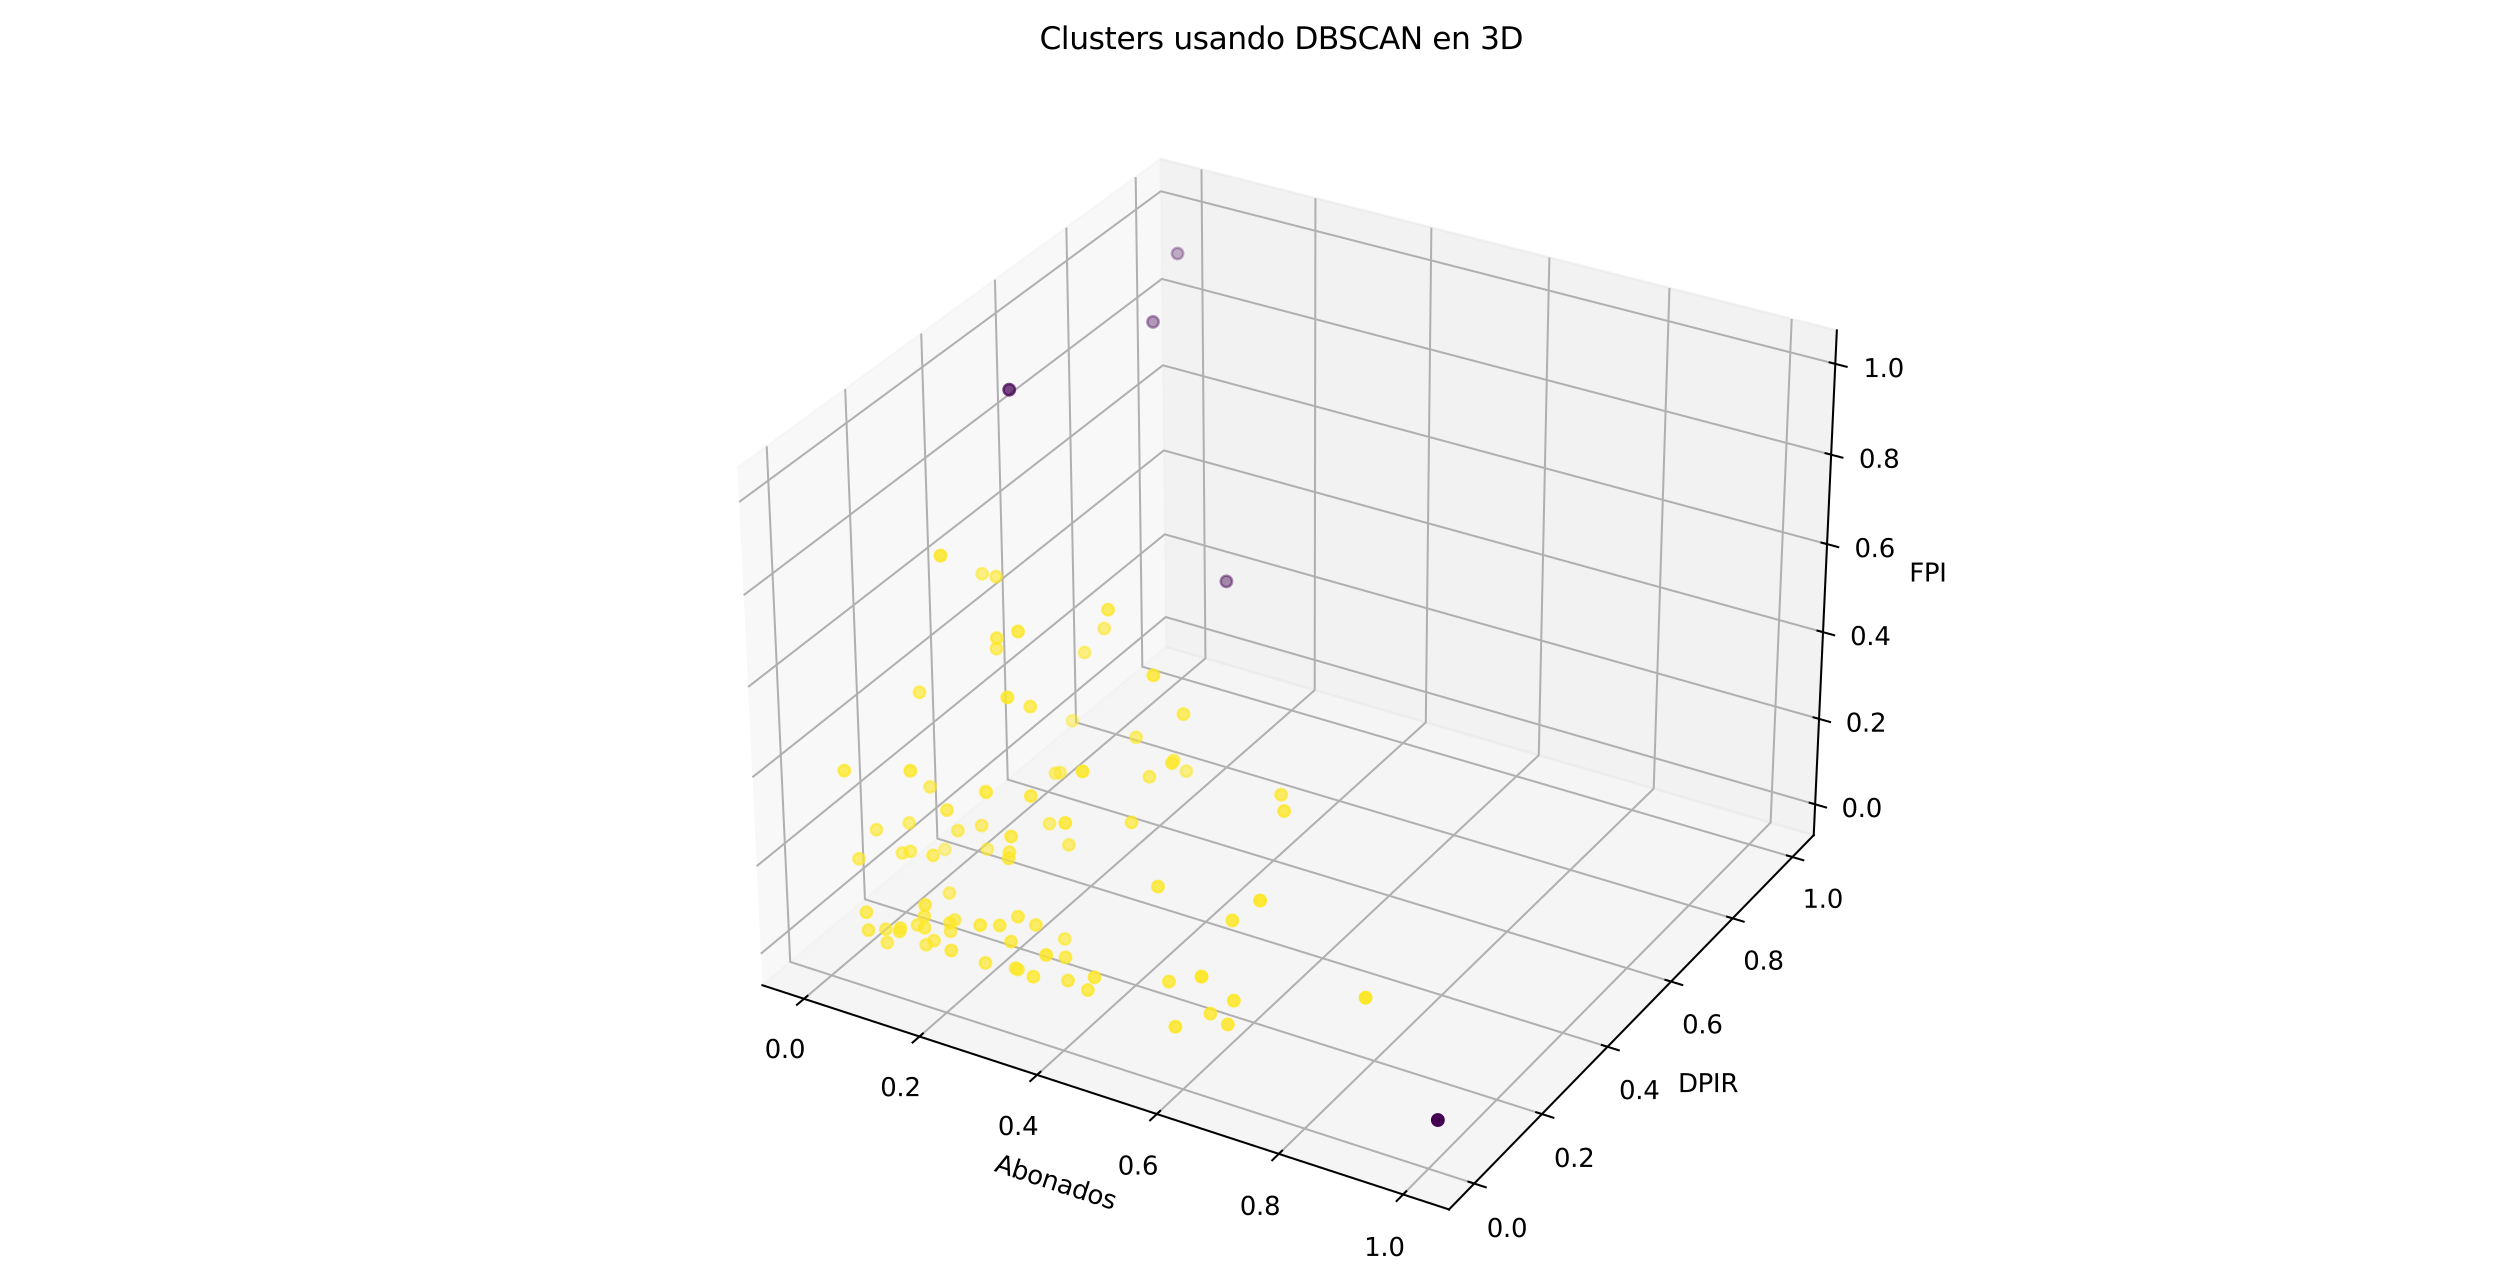 <?xml version="1.0" encoding="utf-8" standalone="no"?>
<!DOCTYPE svg PUBLIC "-//W3C//DTD SVG 1.1//EN"
  "http://www.w3.org/Graphics/SVG/1.1/DTD/svg11.dtd">
<svg xmlns:xlink="http://www.w3.org/1999/xlink" width="983.52pt" height="506.16pt" viewBox="0 0 983.52 506.16" xmlns="http://www.w3.org/2000/svg" version="1.1">
 <defs>
  <style type="text/css">*{stroke-linejoin: round; stroke-linecap: butt}</style>
 </defs>
 <g id="figure_1">
  <g id="patch_1">
   <path d="M 0 506.16 
L 983.52 506.16 
L 983.52 0 
L 0 0 
z
" style="fill: #ffffff"/>
  </g>
  <g id="patch_2">
   <path d="M 263.628 506.16 
L 744.48 506.16 
L 744.48 25.308 
L 263.628 25.308 
z
" style="fill: #ffffff"/>
  </g>
  <g id="pane3d_1">
   <g id="patch_3">
    <path d="M 299.936 387.597 
L 458.729 254.494 
L 456.521 62.535 
L 290.129 183.96 
" style="fill: #f2f2f2; opacity: 0.5; stroke: #f2f2f2; stroke-linejoin: miter"/>
   </g>
  </g>
  <g id="pane3d_2">
   <g id="patch_4">
    <path d="M 458.729 254.494 
L 713.535 328.556 
L 722.628 129.985 
L 456.521 62.535 
" style="fill: #e6e6e6; opacity: 0.5; stroke: #e6e6e6; stroke-linejoin: miter"/>
   </g>
  </g>
  <g id="pane3d_3">
   <g id="patch_5">
    <path d="M 299.936 387.597 
L 570.043 475.814 
L 713.535 328.556 
L 458.729 254.494 
" style="fill: #ececec; opacity: 0.5; stroke: #ececec; stroke-linejoin: miter"/>
   </g>
  </g>
  <g id="grid3d_1">
   <g id="Line3DCollection_1">
    <path d="M 316.295 392.94 
L 474.225 258.998 
L 472.673 66.629 
" style="fill: none; stroke: #b0b0b0; stroke-width: 0.8"/>
    <path d="M 361.721 407.776 
L 517.213 271.493 
L 517.5 77.991 
" style="fill: none; stroke: #b0b0b0; stroke-width: 0.8"/>
    <path d="M 407.98 422.885 
L 560.923 284.198 
L 563.113 89.553 
" style="fill: none; stroke: #b0b0b0; stroke-width: 0.8"/>
    <path d="M 455.094 438.272 
L 605.373 297.118 
L 609.532 101.319 
" style="fill: none; stroke: #b0b0b0; stroke-width: 0.8"/>
    <path d="M 503.088 453.947 
L 650.582 310.258 
L 656.779 113.294 
" style="fill: none; stroke: #b0b0b0; stroke-width: 0.8"/>
    <path d="M 551.985 469.917 
L 696.571 323.625 
L 704.876 125.486 
" style="fill: none; stroke: #b0b0b0; stroke-width: 0.8"/>
   </g>
  </g>
  <g id="grid3d_2">
   <g id="Line3DCollection_2">
    <path d="M 301.636 175.563 
L 310.878 378.425 
L 579.971 465.625 
" style="fill: none; stroke: #b0b0b0; stroke-width: 0.8"/>
    <path d="M 332.511 153.032 
L 340.268 353.79 
L 606.609 438.288 
" style="fill: none; stroke: #b0b0b0; stroke-width: 0.8"/>
    <path d="M 362.42 131.205 
L 368.777 329.893 
L 632.406 411.814 
" style="fill: none; stroke: #b0b0b0; stroke-width: 0.8"/>
    <path d="M 391.408 110.052 
L 396.445 306.701 
L 657.404 386.16 
" style="fill: none; stroke: #b0b0b0; stroke-width: 0.8"/>
    <path d="M 419.515 89.54 
L 423.308 284.184 
L 681.637 361.291 
" style="fill: none; stroke: #b0b0b0; stroke-width: 0.8"/>
    <path d="M 446.782 69.642 
L 449.401 262.313 
L 705.141 337.17 
" style="fill: none; stroke: #b0b0b0; stroke-width: 0.8"/>
   </g>
  </g>
  <g id="grid3d_3">
   <g id="Line3DCollection_3">
    <path d="M 714.09 316.428 
L 458.594 242.747 
L 299.338 375.18 
" style="fill: none; stroke: #b0b0b0; stroke-width: 0.8"/>
    <path d="M 715.629 282.821 
L 458.219 210.21 
L 297.68 340.756 
" style="fill: none; stroke: #b0b0b0; stroke-width: 0.8"/>
    <path d="M 717.192 248.701 
L 457.84 177.201 
L 295.996 305.788 
" style="fill: none; stroke: #b0b0b0; stroke-width: 0.8"/>
    <path d="M 718.778 214.058 
L 457.455 143.709 
L 294.285 270.262 
" style="fill: none; stroke: #b0b0b0; stroke-width: 0.8"/>
    <path d="M 720.389 178.878 
L 457.064 109.725 
L 292.547 234.164 
" style="fill: none; stroke: #b0b0b0; stroke-width: 0.8"/>
    <path d="M 722.025 143.15 
L 456.667 75.236 
L 290.78 197.482 
" style="fill: none; stroke: #b0b0b0; stroke-width: 0.8"/>
   </g>
  </g>
  <g id="axis3d_1">
   <g id="line2d_1">
    <path d="M 299.936 387.597 
L 570.043 475.814 
" style="fill: none; stroke: #000000; stroke-width: 0.8; stroke-linecap: square"/>
   </g>
   <g id="xtick_1">
    <g id="line2d_2">
     <path d="M 317.67 391.774 
L 313.538 395.278 
" style="fill: none; stroke: #000000; stroke-width: 0.8; stroke-linecap: square"/>
    </g>
    <g id="text_1">
     <!-- 0.0 -->
     <g transform="translate(300.827 416.223) scale(0.1 -0.1)">
      <defs>
       <path id="DejaVuSans-30" d="M 2034 4250 
Q 1547 4250 1301 3770 
Q 1056 3291 1056 2328 
Q 1056 1369 1301 889 
Q 1547 409 2034 409 
Q 2525 409 2770 889 
Q 3016 1369 3016 2328 
Q 3016 3291 2770 3770 
Q 2525 4250 2034 4250 
z
M 2034 4750 
Q 2819 4750 3233 4129 
Q 3647 3509 3647 2328 
Q 3647 1150 3233 529 
Q 2819 -91 2034 -91 
Q 1250 -91 836 529 
Q 422 1150 422 2328 
Q 422 3509 836 4129 
Q 1250 4750 2034 4750 
z
" transform="scale(0.016)"/>
       <path id="DejaVuSans-2e" d="M 684 794 
L 1344 794 
L 1344 0 
L 684 0 
L 684 794 
z
" transform="scale(0.016)"/>
      </defs>
      <use xlink:href="#DejaVuSans-30"/>
      <use xlink:href="#DejaVuSans-2e" x="63.623"/>
      <use xlink:href="#DejaVuSans-30" x="95.41"/>
     </g>
    </g>
   </g>
   <g id="xtick_2">
    <g id="line2d_3">
     <path d="M 363.076 406.589 
L 359.005 410.157 
" style="fill: none; stroke: #000000; stroke-width: 0.8; stroke-linecap: square"/>
    </g>
    <g id="text_2">
     <!-- 0.2 -->
     <g transform="translate(346.279 431.233) scale(0.1 -0.1)">
      <defs>
       <path id="DejaVuSans-32" d="M 1228 531 
L 3431 531 
L 3431 0 
L 469 0 
L 469 531 
Q 828 903 1448 1529 
Q 2069 2156 2228 2338 
Q 2531 2678 2651 2914 
Q 2772 3150 2772 3378 
Q 2772 3750 2511 3984 
Q 2250 4219 1831 4219 
Q 1534 4219 1204 4116 
Q 875 4013 500 3803 
L 500 4441 
Q 881 4594 1212 4672 
Q 1544 4750 1819 4750 
Q 2544 4750 2975 4387 
Q 3406 4025 3406 3419 
Q 3406 3131 3298 2873 
Q 3191 2616 2906 2266 
Q 2828 2175 2409 1742 
Q 1991 1309 1228 531 
z
" transform="scale(0.016)"/>
      </defs>
      <use xlink:href="#DejaVuSans-30"/>
      <use xlink:href="#DejaVuSans-2e" x="63.623"/>
      <use xlink:href="#DejaVuSans-32" x="95.41"/>
     </g>
    </g>
   </g>
   <g id="xtick_3">
    <g id="line2d_4">
     <path d="M 409.314 421.675 
L 405.307 425.309 
" style="fill: none; stroke: #000000; stroke-width: 0.8; stroke-linecap: square"/>
    </g>
    <g id="text_3">
     <!-- 0.4 -->
     <g transform="translate(392.566 446.518) scale(0.1 -0.1)">
      <defs>
       <path id="DejaVuSans-34" d="M 2419 4116 
L 825 1625 
L 2419 1625 
L 2419 4116 
z
M 2253 4666 
L 3047 4666 
L 3047 1625 
L 3713 1625 
L 3713 1100 
L 3047 1100 
L 3047 0 
L 2419 0 
L 2419 1100 
L 313 1100 
L 313 1709 
L 2253 4666 
z
" transform="scale(0.016)"/>
      </defs>
      <use xlink:href="#DejaVuSans-30"/>
      <use xlink:href="#DejaVuSans-2e" x="63.623"/>
      <use xlink:href="#DejaVuSans-34" x="95.41"/>
     </g>
    </g>
   </g>
   <g id="xtick_4">
    <g id="line2d_5">
     <path d="M 456.406 437.04 
L 452.465 440.741 
" style="fill: none; stroke: #000000; stroke-width: 0.8; stroke-linecap: square"/>
    </g>
    <g id="text_4">
     <!-- 0.6 -->
     <g transform="translate(439.71 462.087) scale(0.1 -0.1)">
      <defs>
       <path id="DejaVuSans-36" d="M 2113 2584 
Q 1688 2584 1439 2293 
Q 1191 2003 1191 1497 
Q 1191 994 1439 701 
Q 1688 409 2113 409 
Q 2538 409 2786 701 
Q 3034 994 3034 1497 
Q 3034 2003 2786 2293 
Q 2538 2584 2113 2584 
z
M 3366 4563 
L 3366 3988 
Q 3128 4100 2886 4159 
Q 2644 4219 2406 4219 
Q 1781 4219 1451 3797 
Q 1122 3375 1075 2522 
Q 1259 2794 1537 2939 
Q 1816 3084 2150 3084 
Q 2853 3084 3261 2657 
Q 3669 2231 3669 1497 
Q 3669 778 3244 343 
Q 2819 -91 2113 -91 
Q 1303 -91 875 529 
Q 447 1150 447 2328 
Q 447 3434 972 4092 
Q 1497 4750 2381 4750 
Q 2619 4750 2861 4703 
Q 3103 4656 3366 4563 
z
" transform="scale(0.016)"/>
      </defs>
      <use xlink:href="#DejaVuSans-30"/>
      <use xlink:href="#DejaVuSans-2e" x="63.623"/>
      <use xlink:href="#DejaVuSans-36" x="95.41"/>
     </g>
    </g>
   </g>
   <g id="xtick_5">
    <g id="line2d_6">
     <path d="M 504.376 452.692 
L 500.505 456.462 
" style="fill: none; stroke: #000000; stroke-width: 0.8; stroke-linecap: square"/>
    </g>
    <g id="text_5">
     <!-- 0.8 -->
     <g transform="translate(487.736 477.947) scale(0.1 -0.1)">
      <defs>
       <path id="DejaVuSans-38" d="M 2034 2216 
Q 1584 2216 1326 1975 
Q 1069 1734 1069 1313 
Q 1069 891 1326 650 
Q 1584 409 2034 409 
Q 2484 409 2743 651 
Q 3003 894 3003 1313 
Q 3003 1734 2745 1975 
Q 2488 2216 2034 2216 
z
M 1403 2484 
Q 997 2584 770 2862 
Q 544 3141 544 3541 
Q 544 4100 942 4425 
Q 1341 4750 2034 4750 
Q 2731 4750 3128 4425 
Q 3525 4100 3525 3541 
Q 3525 3141 3298 2862 
Q 3072 2584 2669 2484 
Q 3125 2378 3379 2068 
Q 3634 1759 3634 1313 
Q 3634 634 3220 271 
Q 2806 -91 2034 -91 
Q 1263 -91 848 271 
Q 434 634 434 1313 
Q 434 1759 690 2068 
Q 947 2378 1403 2484 
z
M 1172 3481 
Q 1172 3119 1398 2916 
Q 1625 2713 2034 2713 
Q 2441 2713 2670 2916 
Q 2900 3119 2900 3481 
Q 2900 3844 2670 4047 
Q 2441 4250 2034 4250 
Q 1625 4250 1398 4047 
Q 1172 3844 1172 3481 
z
" transform="scale(0.016)"/>
      </defs>
      <use xlink:href="#DejaVuSans-30"/>
      <use xlink:href="#DejaVuSans-2e" x="63.623"/>
      <use xlink:href="#DejaVuSans-38" x="95.41"/>
     </g>
    </g>
   </g>
   <g id="xtick_6">
    <g id="line2d_7">
     <path d="M 553.249 468.638 
L 549.452 472.48 
" style="fill: none; stroke: #000000; stroke-width: 0.8; stroke-linecap: square"/>
    </g>
    <g id="text_6">
     <!-- 1.0 -->
     <g transform="translate(536.669 494.106) scale(0.1 -0.1)">
      <defs>
       <path id="DejaVuSans-31" d="M 794 531 
L 1825 531 
L 1825 4091 
L 703 3866 
L 703 4441 
L 1819 4666 
L 2450 4666 
L 2450 531 
L 3481 531 
L 3481 0 
L 794 0 
L 794 531 
z
" transform="scale(0.016)"/>
      </defs>
      <use xlink:href="#DejaVuSans-31"/>
      <use xlink:href="#DejaVuSans-2e" x="63.623"/>
      <use xlink:href="#DejaVuSans-30" x="95.41"/>
     </g>
    </g>
   </g>
   <g id="text_7">
    <!-- Abonados -->
    <g transform="translate(390.838 460.632) rotate(-341.913) scale(0.1 -0.1)">
     <defs>
      <path id="DejaVuSans-41" d="M 2188 4044 
L 1331 1722 
L 3047 1722 
L 2188 4044 
z
M 1831 4666 
L 2547 4666 
L 4325 0 
L 3669 0 
L 3244 1197 
L 1141 1197 
L 716 0 
L 50 0 
L 1831 4666 
z
" transform="scale(0.016)"/>
      <path id="DejaVuSans-62" d="M 3116 1747 
Q 3116 2381 2855 2742 
Q 2594 3103 2138 3103 
Q 1681 3103 1420 2742 
Q 1159 2381 1159 1747 
Q 1159 1113 1420 752 
Q 1681 391 2138 391 
Q 2594 391 2855 752 
Q 3116 1113 3116 1747 
z
M 1159 2969 
Q 1341 3281 1617 3432 
Q 1894 3584 2278 3584 
Q 2916 3584 3314 3078 
Q 3713 2572 3713 1747 
Q 3713 922 3314 415 
Q 2916 -91 2278 -91 
Q 1894 -91 1617 61 
Q 1341 213 1159 525 
L 1159 0 
L 581 0 
L 581 4863 
L 1159 4863 
L 1159 2969 
z
" transform="scale(0.016)"/>
      <path id="DejaVuSans-6f" d="M 1959 3097 
Q 1497 3097 1228 2736 
Q 959 2375 959 1747 
Q 959 1119 1226 758 
Q 1494 397 1959 397 
Q 2419 397 2687 759 
Q 2956 1122 2956 1747 
Q 2956 2369 2687 2733 
Q 2419 3097 1959 3097 
z
M 1959 3584 
Q 2709 3584 3137 3096 
Q 3566 2609 3566 1747 
Q 3566 888 3137 398 
Q 2709 -91 1959 -91 
Q 1206 -91 779 398 
Q 353 888 353 1747 
Q 353 2609 779 3096 
Q 1206 3584 1959 3584 
z
" transform="scale(0.016)"/>
      <path id="DejaVuSans-6e" d="M 3513 2113 
L 3513 0 
L 2938 0 
L 2938 2094 
Q 2938 2591 2744 2837 
Q 2550 3084 2163 3084 
Q 1697 3084 1428 2787 
Q 1159 2491 1159 1978 
L 1159 0 
L 581 0 
L 581 3500 
L 1159 3500 
L 1159 2956 
Q 1366 3272 1645 3428 
Q 1925 3584 2291 3584 
Q 2894 3584 3203 3211 
Q 3513 2838 3513 2113 
z
" transform="scale(0.016)"/>
      <path id="DejaVuSans-61" d="M 2194 1759 
Q 1497 1759 1228 1600 
Q 959 1441 959 1056 
Q 959 750 1161 570 
Q 1363 391 1709 391 
Q 2188 391 2477 730 
Q 2766 1069 2766 1631 
L 2766 1759 
L 2194 1759 
z
M 3341 1997 
L 3341 0 
L 2766 0 
L 2766 531 
Q 2569 213 2275 61 
Q 1981 -91 1556 -91 
Q 1019 -91 701 211 
Q 384 513 384 1019 
Q 384 1609 779 1909 
Q 1175 2209 1959 2209 
L 2766 2209 
L 2766 2266 
Q 2766 2663 2505 2880 
Q 2244 3097 1772 3097 
Q 1472 3097 1187 3025 
Q 903 2953 641 2809 
L 641 3341 
Q 956 3463 1253 3523 
Q 1550 3584 1831 3584 
Q 2591 3584 2966 3190 
Q 3341 2797 3341 1997 
z
" transform="scale(0.016)"/>
      <path id="DejaVuSans-64" d="M 2906 2969 
L 2906 4863 
L 3481 4863 
L 3481 0 
L 2906 0 
L 2906 525 
Q 2725 213 2448 61 
Q 2172 -91 1784 -91 
Q 1150 -91 751 415 
Q 353 922 353 1747 
Q 353 2572 751 3078 
Q 1150 3584 1784 3584 
Q 2172 3584 2448 3432 
Q 2725 3281 2906 2969 
z
M 947 1747 
Q 947 1113 1208 752 
Q 1469 391 1925 391 
Q 2381 391 2643 752 
Q 2906 1113 2906 1747 
Q 2906 2381 2643 2742 
Q 2381 3103 1925 3103 
Q 1469 3103 1208 2742 
Q 947 2381 947 1747 
z
" transform="scale(0.016)"/>
      <path id="DejaVuSans-73" d="M 2834 3397 
L 2834 2853 
Q 2591 2978 2328 3040 
Q 2066 3103 1784 3103 
Q 1356 3103 1142 2972 
Q 928 2841 928 2578 
Q 928 2378 1081 2264 
Q 1234 2150 1697 2047 
L 1894 2003 
Q 2506 1872 2764 1633 
Q 3022 1394 3022 966 
Q 3022 478 2636 193 
Q 2250 -91 1575 -91 
Q 1294 -91 989 -36 
Q 684 19 347 128 
L 347 722 
Q 666 556 975 473 
Q 1284 391 1588 391 
Q 1994 391 2212 530 
Q 2431 669 2431 922 
Q 2431 1156 2273 1281 
Q 2116 1406 1581 1522 
L 1381 1569 
Q 847 1681 609 1914 
Q 372 2147 372 2553 
Q 372 3047 722 3315 
Q 1072 3584 1716 3584 
Q 2034 3584 2315 3537 
Q 2597 3491 2834 3397 
z
" transform="scale(0.016)"/>
     </defs>
     <use xlink:href="#DejaVuSans-41"/>
     <use xlink:href="#DejaVuSans-62" x="68.408"/>
     <use xlink:href="#DejaVuSans-6f" x="131.885"/>
     <use xlink:href="#DejaVuSans-6e" x="193.066"/>
     <use xlink:href="#DejaVuSans-61" x="256.445"/>
     <use xlink:href="#DejaVuSans-64" x="317.725"/>
     <use xlink:href="#DejaVuSans-6f" x="381.201"/>
     <use xlink:href="#DejaVuSans-73" x="442.383"/>
    </g>
   </g>
  </g>
  <g id="axis3d_2">
   <g id="line2d_8">
    <path d="M 713.535 328.556 
L 570.043 475.814 
" style="fill: none; stroke: #000000; stroke-width: 0.8; stroke-linecap: square"/>
   </g>
   <g id="xtick_7">
    <g id="line2d_9">
     <path d="M 577.704 464.89 
L 584.512 467.097 
" style="fill: none; stroke: #000000; stroke-width: 0.8; stroke-linecap: square"/>
    </g>
    <g id="text_8">
     <!-- 0.0 -->
     <g transform="translate(584.897 486.643) scale(0.1 -0.1)">
      <use xlink:href="#DejaVuSans-30"/>
      <use xlink:href="#DejaVuSans-2e" x="63.623"/>
      <use xlink:href="#DejaVuSans-30" x="95.41"/>
     </g>
    </g>
   </g>
   <g id="xtick_8">
    <g id="line2d_10">
     <path d="M 604.366 437.577 
L 611.1 439.713 
" style="fill: none; stroke: #000000; stroke-width: 0.8; stroke-linecap: square"/>
    </g>
    <g id="text_9">
     <!-- 0.2 -->
     <g transform="translate(611.337 459.083) scale(0.1 -0.1)">
      <use xlink:href="#DejaVuSans-30"/>
      <use xlink:href="#DejaVuSans-2e" x="63.623"/>
      <use xlink:href="#DejaVuSans-32" x="95.41"/>
     </g>
    </g>
   </g>
   <g id="xtick_9">
    <g id="line2d_11">
     <path d="M 630.188 411.124 
L 636.848 413.194 
" style="fill: none; stroke: #000000; stroke-width: 0.8; stroke-linecap: square"/>
    </g>
    <g id="text_10">
     <!-- 0.4 -->
     <g transform="translate(636.943 432.391) scale(0.1 -0.1)">
      <use xlink:href="#DejaVuSans-30"/>
      <use xlink:href="#DejaVuSans-2e" x="63.623"/>
      <use xlink:href="#DejaVuSans-34" x="95.41"/>
     </g>
    </g>
   </g>
   <g id="xtick_10">
    <g id="line2d_12">
     <path d="M 655.21 385.492 
L 661.797 387.498 
" style="fill: none; stroke: #000000; stroke-width: 0.8; stroke-linecap: square"/>
    </g>
    <g id="text_11">
     <!-- 0.6 -->
     <g transform="translate(661.754 406.528) scale(0.1 -0.1)">
      <use xlink:href="#DejaVuSans-30"/>
      <use xlink:href="#DejaVuSans-2e" x="63.623"/>
      <use xlink:href="#DejaVuSans-36" x="95.41"/>
     </g>
    </g>
   </g>
   <g id="xtick_11">
    <g id="line2d_13">
     <path d="M 679.467 360.643 
L 685.983 362.588 
" style="fill: none; stroke: #000000; stroke-width: 0.8; stroke-linecap: square"/>
    </g>
    <g id="text_12">
     <!-- 0.8 -->
     <g transform="translate(685.807 381.456) scale(0.1 -0.1)">
      <use xlink:href="#DejaVuSans-30"/>
      <use xlink:href="#DejaVuSans-2e" x="63.623"/>
      <use xlink:href="#DejaVuSans-38" x="95.41"/>
     </g>
    </g>
   </g>
   <g id="xtick_12">
    <g id="line2d_14">
     <path d="M 702.994 336.542 
L 709.44 338.429 
" style="fill: none; stroke: #000000; stroke-width: 0.8; stroke-linecap: square"/>
    </g>
    <g id="text_13">
     <!-- 1.0 -->
     <g transform="translate(709.135 357.139) scale(0.1 -0.1)">
      <use xlink:href="#DejaVuSans-31"/>
      <use xlink:href="#DejaVuSans-2e" x="63.623"/>
      <use xlink:href="#DejaVuSans-30" x="95.41"/>
     </g>
    </g>
   </g>
   <g id="text_14">
    <!-- DPIR -->
    <g transform="translate(660.143 429.643) scale(0.1 -0.1)">
     <defs>
      <path id="DejaVuSans-44" d="M 1259 4147 
L 1259 519 
L 2022 519 
Q 2988 519 3436 956 
Q 3884 1394 3884 2338 
Q 3884 3275 3436 3711 
Q 2988 4147 2022 4147 
L 1259 4147 
z
M 628 4666 
L 1925 4666 
Q 3281 4666 3915 4102 
Q 4550 3538 4550 2338 
Q 4550 1131 3912 565 
Q 3275 0 1925 0 
L 628 0 
L 628 4666 
z
" transform="scale(0.016)"/>
      <path id="DejaVuSans-50" d="M 1259 4147 
L 1259 2394 
L 2053 2394 
Q 2494 2394 2734 2622 
Q 2975 2850 2975 3272 
Q 2975 3691 2734 3919 
Q 2494 4147 2053 4147 
L 1259 4147 
z
M 628 4666 
L 2053 4666 
Q 2838 4666 3239 4311 
Q 3641 3956 3641 3272 
Q 3641 2581 3239 2228 
Q 2838 1875 2053 1875 
L 1259 1875 
L 1259 0 
L 628 0 
L 628 4666 
z
" transform="scale(0.016)"/>
      <path id="DejaVuSans-49" d="M 628 4666 
L 1259 4666 
L 1259 0 
L 628 0 
L 628 4666 
z
" transform="scale(0.016)"/>
      <path id="DejaVuSans-52" d="M 2841 2188 
Q 3044 2119 3236 1894 
Q 3428 1669 3622 1275 
L 4263 0 
L 3584 0 
L 2988 1197 
Q 2756 1666 2539 1819 
Q 2322 1972 1947 1972 
L 1259 1972 
L 1259 0 
L 628 0 
L 628 4666 
L 2053 4666 
Q 2853 4666 3247 4331 
Q 3641 3997 3641 3322 
Q 3641 2881 3436 2590 
Q 3231 2300 2841 2188 
z
M 1259 4147 
L 1259 2491 
L 2053 2491 
Q 2509 2491 2742 2702 
Q 2975 2913 2975 3322 
Q 2975 3731 2742 3939 
Q 2509 4147 2053 4147 
L 1259 4147 
z
" transform="scale(0.016)"/>
     </defs>
     <use xlink:href="#DejaVuSans-44"/>
     <use xlink:href="#DejaVuSans-50" x="77.002"/>
     <use xlink:href="#DejaVuSans-49" x="137.305"/>
     <use xlink:href="#DejaVuSans-52" x="166.797"/>
    </g>
   </g>
  </g>
  <g id="axis3d_3">
   <g id="line2d_15">
    <path d="M 713.535 328.556 
L 722.628 129.985 
" style="fill: none; stroke: #000000; stroke-width: 0.8; stroke-linecap: square"/>
   </g>
   <g id="xtick_13">
    <g id="line2d_16">
     <path d="M 711.946 315.81 
L 718.385 317.667 
" style="fill: none; stroke: #000000; stroke-width: 0.8; stroke-linecap: square"/>
    </g>
    <g id="text_15">
     <!-- 0.0 -->
     <g transform="translate(724.461 321.431) scale(0.1 -0.1)">
      <use xlink:href="#DejaVuSans-30"/>
      <use xlink:href="#DejaVuSans-2e" x="63.623"/>
      <use xlink:href="#DejaVuSans-30" x="95.41"/>
     </g>
    </g>
   </g>
   <g id="xtick_14">
    <g id="line2d_17">
     <path d="M 713.468 282.211 
L 719.957 284.042 
" style="fill: none; stroke: #000000; stroke-width: 0.8; stroke-linecap: square"/>
    </g>
    <g id="text_16">
     <!-- 0.2 -->
     <g transform="translate(726.135 287.861) scale(0.1 -0.1)">
      <use xlink:href="#DejaVuSans-30"/>
      <use xlink:href="#DejaVuSans-2e" x="63.623"/>
      <use xlink:href="#DejaVuSans-32" x="95.41"/>
     </g>
    </g>
   </g>
   <g id="xtick_15">
    <g id="line2d_18">
     <path d="M 715.013 248.101 
L 721.554 249.904 
" style="fill: none; stroke: #000000; stroke-width: 0.8; stroke-linecap: square"/>
    </g>
    <g id="text_17">
     <!-- 0.4 -->
     <g transform="translate(727.836 253.779) scale(0.1 -0.1)">
      <use xlink:href="#DejaVuSans-30"/>
      <use xlink:href="#DejaVuSans-2e" x="63.623"/>
      <use xlink:href="#DejaVuSans-34" x="95.41"/>
     </g>
    </g>
   </g>
   <g id="xtick_16">
    <g id="line2d_19">
     <path d="M 716.582 213.467 
L 723.175 215.241 
" style="fill: none; stroke: #000000; stroke-width: 0.8; stroke-linecap: square"/>
    </g>
    <g id="text_18">
     <!-- 0.6 -->
     <g transform="translate(729.562 219.176) scale(0.1 -0.1)">
      <use xlink:href="#DejaVuSans-30"/>
      <use xlink:href="#DejaVuSans-2e" x="63.623"/>
      <use xlink:href="#DejaVuSans-36" x="95.41"/>
     </g>
    </g>
   </g>
   <g id="xtick_17">
    <g id="line2d_20">
     <path d="M 718.176 178.297 
L 724.821 180.042 
" style="fill: none; stroke: #000000; stroke-width: 0.8; stroke-linecap: square"/>
    </g>
    <g id="text_19">
     <!-- 0.8 -->
     <g transform="translate(731.315 184.037) scale(0.1 -0.1)">
      <use xlink:href="#DejaVuSans-30"/>
      <use xlink:href="#DejaVuSans-2e" x="63.623"/>
      <use xlink:href="#DejaVuSans-38" x="95.41"/>
     </g>
    </g>
   </g>
   <g id="xtick_18">
    <g id="line2d_21">
     <path d="M 719.794 142.579 
L 726.494 144.294 
" style="fill: none; stroke: #000000; stroke-width: 0.8; stroke-linecap: square"/>
    </g>
    <g id="text_20">
     <!-- 1.0 -->
     <g transform="translate(733.095 148.352) scale(0.1 -0.1)">
      <use xlink:href="#DejaVuSans-31"/>
      <use xlink:href="#DejaVuSans-2e" x="63.623"/>
      <use xlink:href="#DejaVuSans-30" x="95.41"/>
     </g>
    </g>
   </g>
   <g id="text_21">
    <!-- FPI -->
    <g transform="translate(751.112 228.78) scale(0.1 -0.1)">
     <defs>
      <path id="DejaVuSans-46" d="M 628 4666 
L 3309 4666 
L 3309 4134 
L 1259 4134 
L 1259 2759 
L 3109 2759 
L 3109 2228 
L 1259 2228 
L 1259 0 
L 628 0 
L 628 4666 
z
" transform="scale(0.016)"/>
     </defs>
     <use xlink:href="#DejaVuSans-46"/>
     <use xlink:href="#DejaVuSans-50" x="57.52"/>
     <use xlink:href="#DejaVuSans-49" x="117.822"/>
    </g>
   </g>
  </g>
  <g id="axes_1">
   <g id="Path3DCollection_1">
    <defs>
     <path id="C0_0_ede236ba05" d="M 0 2.236 
C 0.593 2.236 1.162 2 1.581 1.581 
C 2 1.162 2.236 0.593 2.236 -0 
C 2.236 -0.593 2 -1.162 1.581 -1.581 
C 1.162 -2 0.593 -2.236 0 -2.236 
C -0.593 -2.236 -1.162 -2 -1.581 -1.581 
C -2 -1.162 -2.236 -0.593 -2.236 0 
C -2.236 0.593 -2 1.162 -1.581 1.581 
C -1.162 2 -0.593 2.236 0 2.236 
z
"/>
    </defs>
    <g clip-path="url(#pd9a46e9098)">
     <use xlink:href="#C0_0_ede236ba05" x="463.254" y="99.726" style="fill: #440154; fill-opacity: 0.3; stroke: #440154; stroke-opacity: 0.3"/>
    </g>
    <g clip-path="url(#pd9a46e9098)">
     <use xlink:href="#C0_0_ede236ba05" x="387.684" y="311.324" style="fill: #fde725; fill-opacity: 0.386; stroke: #fde725; stroke-opacity: 0.386"/>
    </g>
    <g clip-path="url(#pd9a46e9098)">
     <use xlink:href="#C0_0_ede236ba05" x="453.603" y="126.637" style="fill: #440154; fill-opacity: 0.389; stroke: #440154; stroke-opacity: 0.389"/>
    </g>
    <g clip-path="url(#pd9a46e9098)">
     <use xlink:href="#C0_0_ede236ba05" x="482.478" y="228.721" style="fill: #440154; fill-opacity: 0.448; stroke: #440154; stroke-opacity: 0.448"/>
    </g>
    <g clip-path="url(#pd9a46e9098)">
     <use xlink:href="#C0_0_ede236ba05" x="371.764" y="334.172" style="fill: #fde725; fill-opacity: 0.45; stroke: #fde725; stroke-opacity: 0.45"/>
    </g>
    <g clip-path="url(#pd9a46e9098)">
     <use xlink:href="#C0_0_ede236ba05" x="421.925" y="283.543" style="fill: #fde725; fill-opacity: 0.456; stroke: #fde725; stroke-opacity: 0.456"/>
    </g>
    <g clip-path="url(#pd9a46e9098)">
     <use xlink:href="#C0_0_ede236ba05" x="415.206" y="304.199" style="fill: #fde725; fill-opacity: 0.513; stroke: #fde725; stroke-opacity: 0.513"/>
    </g>
    <g clip-path="url(#pd9a46e9098)">
     <use xlink:href="#C0_0_ede236ba05" x="388.439" y="334.081" style="fill: #fde725; fill-opacity: 0.523; stroke: #fde725; stroke-opacity: 0.523"/>
    </g>
    <g clip-path="url(#pd9a46e9098)">
     <use xlink:href="#C0_0_ede236ba05" x="466.709" y="303.391" style="fill: #fde725; fill-opacity: 0.53; stroke: #fde725; stroke-opacity: 0.53"/>
    </g>
    <g clip-path="url(#pd9a46e9098)">
     <use xlink:href="#C0_0_ede236ba05" x="417.042" y="303.899" style="fill: #fde725; fill-opacity: 0.538; stroke: #fde725; stroke-opacity: 0.538"/>
    </g>
    <g clip-path="url(#pd9a46e9098)">
     <use xlink:href="#C0_0_ede236ba05" x="373.549" y="351.313" style="fill: #fde725; fill-opacity: 0.55; stroke: #fde725; stroke-opacity: 0.55"/>
    </g>
    <g clip-path="url(#pd9a46e9098)">
     <use xlink:href="#C0_0_ede236ba05" x="386.373" y="225.732" style="fill: #fde725; fill-opacity: 0.55; stroke: #fde725; stroke-opacity: 0.55"/>
    </g>
    <g clip-path="url(#pd9a46e9098)">
     <use xlink:href="#C0_0_ede236ba05" x="426.689" y="256.671" style="fill: #fde725; fill-opacity: 0.55; stroke: #fde725; stroke-opacity: 0.55"/>
    </g>
    <g clip-path="url(#pd9a46e9098)">
     <use xlink:href="#C0_0_ede236ba05" x="412.872" y="324.043" style="fill: #fde725; fill-opacity: 0.561; stroke: #fde725; stroke-opacity: 0.561"/>
    </g>
    <g clip-path="url(#pd9a46e9098)">
     <use xlink:href="#C0_0_ede236ba05" x="461.759" y="299.111" style="fill: #fde725; fill-opacity: 0.562; stroke: #fde725; stroke-opacity: 0.562"/>
    </g>
    <g clip-path="url(#pd9a46e9098)">
     <use xlink:href="#C0_0_ede236ba05" x="357.684" y="323.74" style="fill: #fde725; fill-opacity: 0.565; stroke: #fde725; stroke-opacity: 0.565"/>
    </g>
    <g clip-path="url(#pd9a46e9098)">
     <use xlink:href="#C0_0_ede236ba05" x="434.406" y="247.259" style="fill: #fde725; fill-opacity: 0.567; stroke: #fde725; stroke-opacity: 0.567"/>
    </g>
    <g clip-path="url(#pd9a46e9098)">
     <use xlink:href="#C0_0_ede236ba05" x="446.95" y="290.076" style="fill: #fde725; fill-opacity: 0.575; stroke: #fde725; stroke-opacity: 0.575"/>
    </g>
    <g clip-path="url(#pd9a46e9098)">
     <use xlink:href="#C0_0_ede236ba05" x="354.987" y="335.574" style="fill: #fde725; fill-opacity: 0.585; stroke: #fde725; stroke-opacity: 0.585"/>
    </g>
    <g clip-path="url(#pd9a46e9098)">
     <use xlink:href="#C0_0_ede236ba05" x="391.83" y="226.839" style="fill: #fde725; fill-opacity: 0.591; stroke: #fde725; stroke-opacity: 0.591"/>
    </g>
    <g clip-path="url(#pd9a46e9098)">
     <use xlink:href="#C0_0_ede236ba05" x="376.868" y="326.765" style="fill: #fde725; fill-opacity: 0.594; stroke: #fde725; stroke-opacity: 0.594"/>
    </g>
    <g clip-path="url(#pd9a46e9098)">
     <use xlink:href="#C0_0_ede236ba05" x="386.197" y="324.78" style="fill: #fde725; fill-opacity: 0.595; stroke: #fde725; stroke-opacity: 0.595"/>
    </g>
    <g clip-path="url(#pd9a46e9098)">
     <use xlink:href="#C0_0_ede236ba05" x="365.937" y="309.567" style="fill: #fde725; fill-opacity: 0.599; stroke: #fde725; stroke-opacity: 0.599"/>
    </g>
    <g clip-path="url(#pd9a46e9098)">
     <use xlink:href="#C0_0_ede236ba05" x="420.522" y="332.385" style="fill: #fde725; fill-opacity: 0.603; stroke: #fde725; stroke-opacity: 0.603"/>
    </g>
    <g clip-path="url(#pd9a46e9098)">
     <use xlink:href="#C0_0_ede236ba05" x="358.164" y="334.921" style="fill: #fde725; fill-opacity: 0.609; stroke: #fde725; stroke-opacity: 0.609"/>
    </g>
    <g clip-path="url(#pd9a46e9098)">
     <use xlink:href="#C0_0_ede236ba05" x="375.617" y="361.923" style="fill: #fde725; fill-opacity: 0.614; stroke: #fde725; stroke-opacity: 0.614"/>
    </g>
    <g clip-path="url(#pd9a46e9098)">
     <use xlink:href="#C0_0_ede236ba05" x="388.015" y="311.681" style="fill: #fde725; fill-opacity: 0.614; stroke: #fde725; stroke-opacity: 0.614"/>
    </g>
    <g clip-path="url(#pd9a46e9098)">
     <use xlink:href="#C0_0_ede236ba05" x="344.809" y="326.401" style="fill: #fde725; fill-opacity: 0.615; stroke: #fde725; stroke-opacity: 0.615"/>
    </g>
    <g clip-path="url(#pd9a46e9098)">
     <use xlink:href="#C0_0_ede236ba05" x="360.994" y="363.862" style="fill: #fde725; fill-opacity: 0.616; stroke: #fde725; stroke-opacity: 0.616"/>
    </g>
    <g clip-path="url(#pd9a46e9098)">
     <use xlink:href="#C0_0_ede236ba05" x="452.197" y="305.583" style="fill: #fde725; fill-opacity: 0.618; stroke: #fde725; stroke-opacity: 0.618"/>
    </g>
    <g clip-path="url(#pd9a46e9098)">
     <use xlink:href="#C0_0_ede236ba05" x="418.894" y="369.4" style="fill: #fde725; fill-opacity: 0.621; stroke: #fde725; stroke-opacity: 0.621"/>
    </g>
    <g clip-path="url(#pd9a46e9098)">
     <use xlink:href="#C0_0_ede236ba05" x="392.009" y="255.185" style="fill: #fde725; fill-opacity: 0.632; stroke: #fde725; stroke-opacity: 0.632"/>
    </g>
    <g clip-path="url(#pd9a46e9098)">
     <use xlink:href="#C0_0_ede236ba05" x="361.73" y="272.342" style="fill: #fde725; fill-opacity: 0.632; stroke: #fde725; stroke-opacity: 0.632"/>
    </g>
    <g clip-path="url(#pd9a46e9098)">
     <use xlink:href="#C0_0_ede236ba05" x="337.974" y="337.854" style="fill: #fde725; fill-opacity: 0.632; stroke: #fde725; stroke-opacity: 0.632"/>
    </g>
    <g clip-path="url(#pd9a46e9098)">
     <use xlink:href="#C0_0_ede236ba05" x="349.078" y="370.834" style="fill: #fde725; fill-opacity: 0.635; stroke: #fde725; stroke-opacity: 0.635"/>
    </g>
    <g clip-path="url(#pd9a46e9098)">
     <use xlink:href="#C0_0_ede236ba05" x="364.386" y="371.685" style="fill: #fde725; fill-opacity: 0.639; stroke: #fde725; stroke-opacity: 0.639"/>
    </g>
    <g clip-path="url(#pd9a46e9098)">
     <use xlink:href="#C0_0_ede236ba05" x="367.064" y="336.505" style="fill: #fde725; fill-opacity: 0.64; stroke: #fde725; stroke-opacity: 0.64"/>
    </g>
    <g clip-path="url(#pd9a46e9098)">
     <use xlink:href="#C0_0_ede236ba05" x="348.516" y="365.582" style="fill: #fde725; fill-opacity: 0.648; stroke: #fde725; stroke-opacity: 0.648"/>
    </g>
    <g clip-path="url(#pd9a46e9098)">
     <use xlink:href="#C0_0_ede236ba05" x="367.438" y="370.069" style="fill: #fde725; fill-opacity: 0.664; stroke: #fde725; stroke-opacity: 0.664"/>
    </g>
    <g clip-path="url(#pd9a46e9098)">
     <use xlink:href="#C0_0_ede236ba05" x="445.148" y="323.532" style="fill: #fde725; fill-opacity: 0.664; stroke: #fde725; stroke-opacity: 0.664"/>
    </g>
    <g clip-path="url(#pd9a46e9098)">
     <use xlink:href="#C0_0_ede236ba05" x="373.969" y="366.371" style="fill: #fde725; fill-opacity: 0.665; stroke: #fde725; stroke-opacity: 0.665"/>
    </g>
    <g clip-path="url(#pd9a46e9098)">
     <use xlink:href="#C0_0_ede236ba05" x="397.122" y="335.256" style="fill: #fde725; fill-opacity: 0.67; stroke: #fde725; stroke-opacity: 0.67"/>
    </g>
    <g clip-path="url(#pd9a46e9098)">
     <use xlink:href="#C0_0_ede236ba05" x="465.574" y="280.924" style="fill: #fde725; fill-opacity: 0.671; stroke: #fde725; stroke-opacity: 0.671"/>
    </g>
    <g clip-path="url(#pd9a46e9098)">
     <use xlink:href="#C0_0_ede236ba05" x="387.686" y="378.805" style="fill: #fde725; fill-opacity: 0.672; stroke: #fde725; stroke-opacity: 0.672"/>
    </g>
    <g clip-path="url(#pd9a46e9098)">
     <use xlink:href="#C0_0_ede236ba05" x="341.675" y="365.918" style="fill: #fde725; fill-opacity: 0.672; stroke: #fde725; stroke-opacity: 0.672"/>
    </g>
    <g clip-path="url(#pd9a46e9098)">
     <use xlink:href="#C0_0_ede236ba05" x="399.549" y="380.901" style="fill: #fde725; fill-opacity: 0.677; stroke: #fde725; stroke-opacity: 0.677"/>
    </g>
    <g clip-path="url(#pd9a46e9098)">
     <use xlink:href="#C0_0_ede236ba05" x="340.883" y="358.883" style="fill: #fde725; fill-opacity: 0.681; stroke: #fde725; stroke-opacity: 0.681"/>
    </g>
    <g clip-path="url(#pd9a46e9098)">
     <use xlink:href="#C0_0_ede236ba05" x="354.22" y="365.1" style="fill: #fde725; fill-opacity: 0.686; stroke: #fde725; stroke-opacity: 0.686"/>
    </g>
    <g clip-path="url(#pd9a46e9098)">
     <use xlink:href="#C0_0_ede236ba05" x="407.518" y="363.875" style="fill: #fde725; fill-opacity: 0.686; stroke: #fde725; stroke-opacity: 0.686"/>
    </g>
    <g clip-path="url(#pd9a46e9098)">
     <use xlink:href="#C0_0_ede236ba05" x="363.646" y="360.47" style="fill: #fde725; fill-opacity: 0.688; stroke: #fde725; stroke-opacity: 0.688"/>
    </g>
    <g clip-path="url(#pd9a46e9098)">
     <use xlink:href="#C0_0_ede236ba05" x="372.565" y="318.7" style="fill: #fde725; fill-opacity: 0.694; stroke: #fde725; stroke-opacity: 0.694"/>
    </g>
    <g clip-path="url(#pd9a46e9098)">
     <use xlink:href="#C0_0_ede236ba05" x="405.302" y="277.964" style="fill: #fde725; fill-opacity: 0.695; stroke: #fde725; stroke-opacity: 0.695"/>
    </g>
    <g clip-path="url(#pd9a46e9098)">
     <use xlink:href="#C0_0_ede236ba05" x="353.907" y="366.438" style="fill: #fde725; fill-opacity: 0.697; stroke: #fde725; stroke-opacity: 0.697"/>
    </g>
    <g clip-path="url(#pd9a46e9098)">
     <use xlink:href="#C0_0_ede236ba05" x="504.006" y="312.664" style="fill: #fde725; fill-opacity: 0.698; stroke: #fde725; stroke-opacity: 0.698"/>
    </g>
    <g clip-path="url(#pd9a46e9098)">
     <use xlink:href="#C0_0_ede236ba05" x="419.187" y="376.631" style="fill: #fde725; fill-opacity: 0.702; stroke: #fde725; stroke-opacity: 0.702"/>
    </g>
    <g clip-path="url(#pd9a46e9098)">
     <use xlink:href="#C0_0_ede236ba05" x="373.698" y="363.046" style="fill: #fde725; fill-opacity: 0.702; stroke: #fde725; stroke-opacity: 0.702"/>
    </g>
    <g clip-path="url(#pd9a46e9098)">
     <use xlink:href="#C0_0_ede236ba05" x="363.795" y="365.017" style="fill: #fde725; fill-opacity: 0.703; stroke: #fde725; stroke-opacity: 0.703"/>
    </g>
    <g clip-path="url(#pd9a46e9098)">
     <use xlink:href="#C0_0_ede236ba05" x="420.18" y="385.742" style="fill: #fde725; fill-opacity: 0.704; stroke: #fde725; stroke-opacity: 0.704"/>
    </g>
    <g clip-path="url(#pd9a46e9098)">
     <use xlink:href="#C0_0_ede236ba05" x="392.139" y="251.07" style="fill: #fde725; fill-opacity: 0.71; stroke: #fde725; stroke-opacity: 0.71"/>
    </g>
    <g clip-path="url(#pd9a46e9098)">
     <use xlink:href="#C0_0_ede236ba05" x="400.487" y="360.617" style="fill: #fde725; fill-opacity: 0.713; stroke: #fde725; stroke-opacity: 0.713"/>
    </g>
    <g clip-path="url(#pd9a46e9098)">
     <use xlink:href="#C0_0_ede236ba05" x="374.229" y="373.931" style="fill: #fde725; fill-opacity: 0.715; stroke: #fde725; stroke-opacity: 0.715"/>
    </g>
    <g clip-path="url(#pd9a46e9098)">
     <use xlink:href="#C0_0_ede236ba05" x="396.814" y="337.683" style="fill: #fde725; fill-opacity: 0.715; stroke: #fde725; stroke-opacity: 0.715"/>
    </g>
    <g clip-path="url(#pd9a46e9098)">
     <use xlink:href="#C0_0_ede236ba05" x="397.778" y="370.428" style="fill: #fde725; fill-opacity: 0.717; stroke: #fde725; stroke-opacity: 0.717"/>
    </g>
    <g clip-path="url(#pd9a46e9098)">
     <use xlink:href="#C0_0_ede236ba05" x="461.051" y="300.22" style="fill: #fde725; fill-opacity: 0.717; stroke: #fde725; stroke-opacity: 0.717"/>
    </g>
    <g clip-path="url(#pd9a46e9098)">
     <use xlink:href="#C0_0_ede236ba05" x="397.036" y="153.309" style="fill: #440154; fill-opacity: 0.718; stroke: #440154; stroke-opacity: 0.718"/>
    </g>
    <g clip-path="url(#pd9a46e9098)">
     <use xlink:href="#C0_0_ede236ba05" x="435.924" y="239.853" style="fill: #fde725; fill-opacity: 0.728; stroke: #fde725; stroke-opacity: 0.728"/>
    </g>
    <g clip-path="url(#pd9a46e9098)">
     <use xlink:href="#C0_0_ede236ba05" x="400.46" y="381.405" style="fill: #fde725; fill-opacity: 0.729; stroke: #fde725; stroke-opacity: 0.729"/>
    </g>
    <g clip-path="url(#pd9a46e9098)">
     <use xlink:href="#C0_0_ede236ba05" x="393.299" y="364.105" style="fill: #fde725; fill-opacity: 0.734; stroke: #fde725; stroke-opacity: 0.734"/>
    </g>
    <g clip-path="url(#pd9a46e9098)">
     <use xlink:href="#C0_0_ede236ba05" x="363.948" y="356.006" style="fill: #fde725; fill-opacity: 0.736; stroke: #fde725; stroke-opacity: 0.736"/>
    </g>
    <g clip-path="url(#pd9a46e9098)">
     <use xlink:href="#C0_0_ede236ba05" x="405.539" y="313.146" style="fill: #fde725; fill-opacity: 0.737; stroke: #fde725; stroke-opacity: 0.737"/>
    </g>
    <g clip-path="url(#pd9a46e9098)">
     <use xlink:href="#C0_0_ede236ba05" x="332.134" y="303.178" style="fill: #fde725; fill-opacity: 0.746; stroke: #fde725; stroke-opacity: 0.746"/>
    </g>
    <g clip-path="url(#pd9a46e9098)">
     <use xlink:href="#C0_0_ede236ba05" x="385.622" y="363.965" style="fill: #fde725; fill-opacity: 0.752; stroke: #fde725; stroke-opacity: 0.752"/>
    </g>
    <g clip-path="url(#pd9a46e9098)">
     <use xlink:href="#C0_0_ede236ba05" x="397.78" y="329.072" style="fill: #fde725; fill-opacity: 0.753; stroke: #fde725; stroke-opacity: 0.753"/>
    </g>
    <g clip-path="url(#pd9a46e9098)">
     <use xlink:href="#C0_0_ede236ba05" x="427.964" y="389.505" style="fill: #fde725; fill-opacity: 0.759; stroke: #fde725; stroke-opacity: 0.759"/>
    </g>
    <g clip-path="url(#pd9a46e9098)">
     <use xlink:href="#C0_0_ede236ba05" x="505.183" y="319.084" style="fill: #fde725; fill-opacity: 0.766; stroke: #fde725; stroke-opacity: 0.766"/>
    </g>
    <g clip-path="url(#pd9a46e9098)">
     <use xlink:href="#C0_0_ede236ba05" x="406.529" y="384.255" style="fill: #fde725; fill-opacity: 0.768; stroke: #fde725; stroke-opacity: 0.768"/>
    </g>
    <g clip-path="url(#pd9a46e9098)">
     <use xlink:href="#C0_0_ede236ba05" x="455.562" y="348.807" style="fill: #fde725; fill-opacity: 0.771; stroke: #fde725; stroke-opacity: 0.771"/>
    </g>
    <g clip-path="url(#pd9a46e9098)">
     <use xlink:href="#C0_0_ede236ba05" x="400.487" y="248.425" style="fill: #fde725; fill-opacity: 0.775; stroke: #fde725; stroke-opacity: 0.775"/>
    </g>
    <g clip-path="url(#pd9a46e9098)">
     <use xlink:href="#C0_0_ede236ba05" x="476.185" y="398.774" style="fill: #fde725; fill-opacity: 0.776; stroke: #fde725; stroke-opacity: 0.776"/>
    </g>
    <g clip-path="url(#pd9a46e9098)">
     <use xlink:href="#C0_0_ede236ba05" x="453.752" y="265.699" style="fill: #fde725; fill-opacity: 0.777; stroke: #fde725; stroke-opacity: 0.777"/>
    </g>
    <g clip-path="url(#pd9a46e9098)">
     <use xlink:href="#C0_0_ede236ba05" x="459.871" y="386.175" style="fill: #fde725; fill-opacity: 0.78; stroke: #fde725; stroke-opacity: 0.78"/>
    </g>
    <g clip-path="url(#pd9a46e9098)">
     <use xlink:href="#C0_0_ede236ba05" x="419.089" y="323.764" style="fill: #fde725; fill-opacity: 0.787; stroke: #fde725; stroke-opacity: 0.787"/>
    </g>
    <g clip-path="url(#pd9a46e9098)">
     <use xlink:href="#C0_0_ede236ba05" x="358.132" y="303.204" style="fill: #fde725; fill-opacity: 0.79; stroke: #fde725; stroke-opacity: 0.79"/>
    </g>
    <g clip-path="url(#pd9a46e9098)">
     <use xlink:href="#C0_0_ede236ba05" x="430.597" y="384.478" style="fill: #fde725; fill-opacity: 0.792; stroke: #fde725; stroke-opacity: 0.792"/>
    </g>
    <g clip-path="url(#pd9a46e9098)">
     <use xlink:href="#C0_0_ede236ba05" x="411.596" y="375.692" style="fill: #fde725; fill-opacity: 0.804; stroke: #fde725; stroke-opacity: 0.804"/>
    </g>
    <g clip-path="url(#pd9a46e9098)">
     <use xlink:href="#C0_0_ede236ba05" x="396.304" y="274.366" style="fill: #fde725; fill-opacity: 0.811; stroke: #fde725; stroke-opacity: 0.811"/>
    </g>
    <g clip-path="url(#pd9a46e9098)">
     <use xlink:href="#C0_0_ede236ba05" x="483.041" y="402.998" style="fill: #fde725; fill-opacity: 0.823; stroke: #fde725; stroke-opacity: 0.823"/>
    </g>
    <g clip-path="url(#pd9a46e9098)">
     <use xlink:href="#C0_0_ede236ba05" x="462.41" y="403.929" style="fill: #fde725; fill-opacity: 0.826; stroke: #fde725; stroke-opacity: 0.826"/>
    </g>
    <g clip-path="url(#pd9a46e9098)">
     <use xlink:href="#C0_0_ede236ba05" x="484.821" y="362.113" style="fill: #fde725; fill-opacity: 0.828; stroke: #fde725; stroke-opacity: 0.828"/>
    </g>
    <g clip-path="url(#pd9a46e9098)">
     <use xlink:href="#C0_0_ede236ba05" x="369.996" y="218.582" style="fill: #fde725; fill-opacity: 0.836; stroke: #fde725; stroke-opacity: 0.836"/>
    </g>
    <g clip-path="url(#pd9a46e9098)">
     <use xlink:href="#C0_0_ede236ba05" x="425.893" y="303.46" style="fill: #fde725; fill-opacity: 0.842; stroke: #fde725; stroke-opacity: 0.842"/>
    </g>
    <g clip-path="url(#pd9a46e9098)">
     <use xlink:href="#C0_0_ede236ba05" x="485.39" y="393.663" style="fill: #fde725; fill-opacity: 0.847; stroke: #fde725; stroke-opacity: 0.847"/>
    </g>
    <g clip-path="url(#pd9a46e9098)">
     <use xlink:href="#C0_0_ede236ba05" x="495.732" y="354.276" style="fill: #fde725; fill-opacity: 0.914; stroke: #fde725; stroke-opacity: 0.914"/>
    </g>
    <g clip-path="url(#pd9a46e9098)">
     <use xlink:href="#C0_0_ede236ba05" x="472.684" y="384.186" style="fill: #fde725; fill-opacity: 0.932; stroke: #fde725; stroke-opacity: 0.932"/>
    </g>
    <g clip-path="url(#pd9a46e9098)">
     <use xlink:href="#C0_0_ede236ba05" x="537.226" y="392.506" style="fill: #fde725; fill-opacity: 0.947; stroke: #fde725; stroke-opacity: 0.947"/>
    </g>
    <g clip-path="url(#pd9a46e9098)">
     <use xlink:href="#C0_0_ede236ba05" x="565.659" y="440.631" style="fill: #440154; stroke: #440154"/>
    </g>
   </g>
   <g id="text_22">
    <!-- Clusters usando DBSCAN en 3D -->
    <g transform="translate(408.962 19.308) scale(0.12 -0.12)">
     <defs>
      <path id="DejaVuSans-43" d="M 4122 4306 
L 4122 3641 
Q 3803 3938 3442 4084 
Q 3081 4231 2675 4231 
Q 1875 4231 1450 3742 
Q 1025 3253 1025 2328 
Q 1025 1406 1450 917 
Q 1875 428 2675 428 
Q 3081 428 3442 575 
Q 3803 722 4122 1019 
L 4122 359 
Q 3791 134 3420 21 
Q 3050 -91 2638 -91 
Q 1578 -91 968 557 
Q 359 1206 359 2328 
Q 359 3453 968 4101 
Q 1578 4750 2638 4750 
Q 3056 4750 3426 4639 
Q 3797 4528 4122 4306 
z
" transform="scale(0.016)"/>
      <path id="DejaVuSans-6c" d="M 603 4863 
L 1178 4863 
L 1178 0 
L 603 0 
L 603 4863 
z
" transform="scale(0.016)"/>
      <path id="DejaVuSans-75" d="M 544 1381 
L 544 3500 
L 1119 3500 
L 1119 1403 
Q 1119 906 1312 657 
Q 1506 409 1894 409 
Q 2359 409 2629 706 
Q 2900 1003 2900 1516 
L 2900 3500 
L 3475 3500 
L 3475 0 
L 2900 0 
L 2900 538 
Q 2691 219 2414 64 
Q 2138 -91 1772 -91 
Q 1169 -91 856 284 
Q 544 659 544 1381 
z
M 1991 3584 
L 1991 3584 
z
" transform="scale(0.016)"/>
      <path id="DejaVuSans-74" d="M 1172 4494 
L 1172 3500 
L 2356 3500 
L 2356 3053 
L 1172 3053 
L 1172 1153 
Q 1172 725 1289 603 
Q 1406 481 1766 481 
L 2356 481 
L 2356 0 
L 1766 0 
Q 1100 0 847 248 
Q 594 497 594 1153 
L 594 3053 
L 172 3053 
L 172 3500 
L 594 3500 
L 594 4494 
L 1172 4494 
z
" transform="scale(0.016)"/>
      <path id="DejaVuSans-65" d="M 3597 1894 
L 3597 1613 
L 953 1613 
Q 991 1019 1311 708 
Q 1631 397 2203 397 
Q 2534 397 2845 478 
Q 3156 559 3463 722 
L 3463 178 
Q 3153 47 2828 -22 
Q 2503 -91 2169 -91 
Q 1331 -91 842 396 
Q 353 884 353 1716 
Q 353 2575 817 3079 
Q 1281 3584 2069 3584 
Q 2775 3584 3186 3129 
Q 3597 2675 3597 1894 
z
M 3022 2063 
Q 3016 2534 2758 2815 
Q 2500 3097 2075 3097 
Q 1594 3097 1305 2825 
Q 1016 2553 972 2059 
L 3022 2063 
z
" transform="scale(0.016)"/>
      <path id="DejaVuSans-72" d="M 2631 2963 
Q 2534 3019 2420 3045 
Q 2306 3072 2169 3072 
Q 1681 3072 1420 2755 
Q 1159 2438 1159 1844 
L 1159 0 
L 581 0 
L 581 3500 
L 1159 3500 
L 1159 2956 
Q 1341 3275 1631 3429 
Q 1922 3584 2338 3584 
Q 2397 3584 2469 3576 
Q 2541 3569 2628 3553 
L 2631 2963 
z
" transform="scale(0.016)"/>
      <path id="DejaVuSans-20" transform="scale(0.016)"/>
      <path id="DejaVuSans-42" d="M 1259 2228 
L 1259 519 
L 2272 519 
Q 2781 519 3026 730 
Q 3272 941 3272 1375 
Q 3272 1813 3026 2020 
Q 2781 2228 2272 2228 
L 1259 2228 
z
M 1259 4147 
L 1259 2741 
L 2194 2741 
Q 2656 2741 2882 2914 
Q 3109 3088 3109 3444 
Q 3109 3797 2882 3972 
Q 2656 4147 2194 4147 
L 1259 4147 
z
M 628 4666 
L 2241 4666 
Q 2963 4666 3353 4366 
Q 3744 4066 3744 3513 
Q 3744 3084 3544 2831 
Q 3344 2578 2956 2516 
Q 3422 2416 3680 2098 
Q 3938 1781 3938 1306 
Q 3938 681 3513 340 
Q 3088 0 2303 0 
L 628 0 
L 628 4666 
z
" transform="scale(0.016)"/>
      <path id="DejaVuSans-53" d="M 3425 4513 
L 3425 3897 
Q 3066 4069 2747 4153 
Q 2428 4238 2131 4238 
Q 1616 4238 1336 4038 
Q 1056 3838 1056 3469 
Q 1056 3159 1242 3001 
Q 1428 2844 1947 2747 
L 2328 2669 
Q 3034 2534 3370 2195 
Q 3706 1856 3706 1288 
Q 3706 609 3251 259 
Q 2797 -91 1919 -91 
Q 1588 -91 1214 -16 
Q 841 59 441 206 
L 441 856 
Q 825 641 1194 531 
Q 1563 422 1919 422 
Q 2459 422 2753 634 
Q 3047 847 3047 1241 
Q 3047 1584 2836 1778 
Q 2625 1972 2144 2069 
L 1759 2144 
Q 1053 2284 737 2584 
Q 422 2884 422 3419 
Q 422 4038 858 4394 
Q 1294 4750 2059 4750 
Q 2388 4750 2728 4690 
Q 3069 4631 3425 4513 
z
" transform="scale(0.016)"/>
      <path id="DejaVuSans-4e" d="M 628 4666 
L 1478 4666 
L 3547 763 
L 3547 4666 
L 4159 4666 
L 4159 0 
L 3309 0 
L 1241 3903 
L 1241 0 
L 628 0 
L 628 4666 
z
" transform="scale(0.016)"/>
      <path id="DejaVuSans-33" d="M 2597 2516 
Q 3050 2419 3304 2112 
Q 3559 1806 3559 1356 
Q 3559 666 3084 287 
Q 2609 -91 1734 -91 
Q 1441 -91 1130 -33 
Q 819 25 488 141 
L 488 750 
Q 750 597 1062 519 
Q 1375 441 1716 441 
Q 2309 441 2620 675 
Q 2931 909 2931 1356 
Q 2931 1769 2642 2001 
Q 2353 2234 1838 2234 
L 1294 2234 
L 1294 2753 
L 1863 2753 
Q 2328 2753 2575 2939 
Q 2822 3125 2822 3475 
Q 2822 3834 2567 4026 
Q 2313 4219 1838 4219 
Q 1578 4219 1281 4162 
Q 984 4106 628 3988 
L 628 4550 
Q 988 4650 1302 4700 
Q 1616 4750 1894 4750 
Q 2613 4750 3031 4423 
Q 3450 4097 3450 3541 
Q 3450 3153 3228 2886 
Q 3006 2619 2597 2516 
z
" transform="scale(0.016)"/>
     </defs>
     <use xlink:href="#DejaVuSans-43"/>
     <use xlink:href="#DejaVuSans-6c" x="69.824"/>
     <use xlink:href="#DejaVuSans-75" x="97.607"/>
     <use xlink:href="#DejaVuSans-73" x="160.986"/>
     <use xlink:href="#DejaVuSans-74" x="213.086"/>
     <use xlink:href="#DejaVuSans-65" x="252.295"/>
     <use xlink:href="#DejaVuSans-72" x="313.818"/>
     <use xlink:href="#DejaVuSans-73" x="354.932"/>
     <use xlink:href="#DejaVuSans-20" x="407.031"/>
     <use xlink:href="#DejaVuSans-75" x="438.818"/>
     <use xlink:href="#DejaVuSans-73" x="502.197"/>
     <use xlink:href="#DejaVuSans-61" x="554.297"/>
     <use xlink:href="#DejaVuSans-6e" x="615.576"/>
     <use xlink:href="#DejaVuSans-64" x="678.955"/>
     <use xlink:href="#DejaVuSans-6f" x="742.432"/>
     <use xlink:href="#DejaVuSans-20" x="803.613"/>
     <use xlink:href="#DejaVuSans-44" x="835.4"/>
     <use xlink:href="#DejaVuSans-42" x="912.402"/>
     <use xlink:href="#DejaVuSans-53" x="979.256"/>
     <use xlink:href="#DejaVuSans-43" x="1042.732"/>
     <use xlink:href="#DejaVuSans-41" x="1112.557"/>
     <use xlink:href="#DejaVuSans-4e" x="1180.965"/>
     <use xlink:href="#DejaVuSans-20" x="1255.77"/>
     <use xlink:href="#DejaVuSans-65" x="1287.557"/>
     <use xlink:href="#DejaVuSans-6e" x="1349.08"/>
     <use xlink:href="#DejaVuSans-20" x="1412.459"/>
     <use xlink:href="#DejaVuSans-33" x="1444.246"/>
     <use xlink:href="#DejaVuSans-44" x="1507.869"/>
    </g>
   </g>
  </g>
 </g>
 <defs>
  <clipPath id="pd9a46e9098">
   <rect x="263.628" y="25.308" width="480.852" height="480.852"/>
  </clipPath>
 </defs>
</svg>
